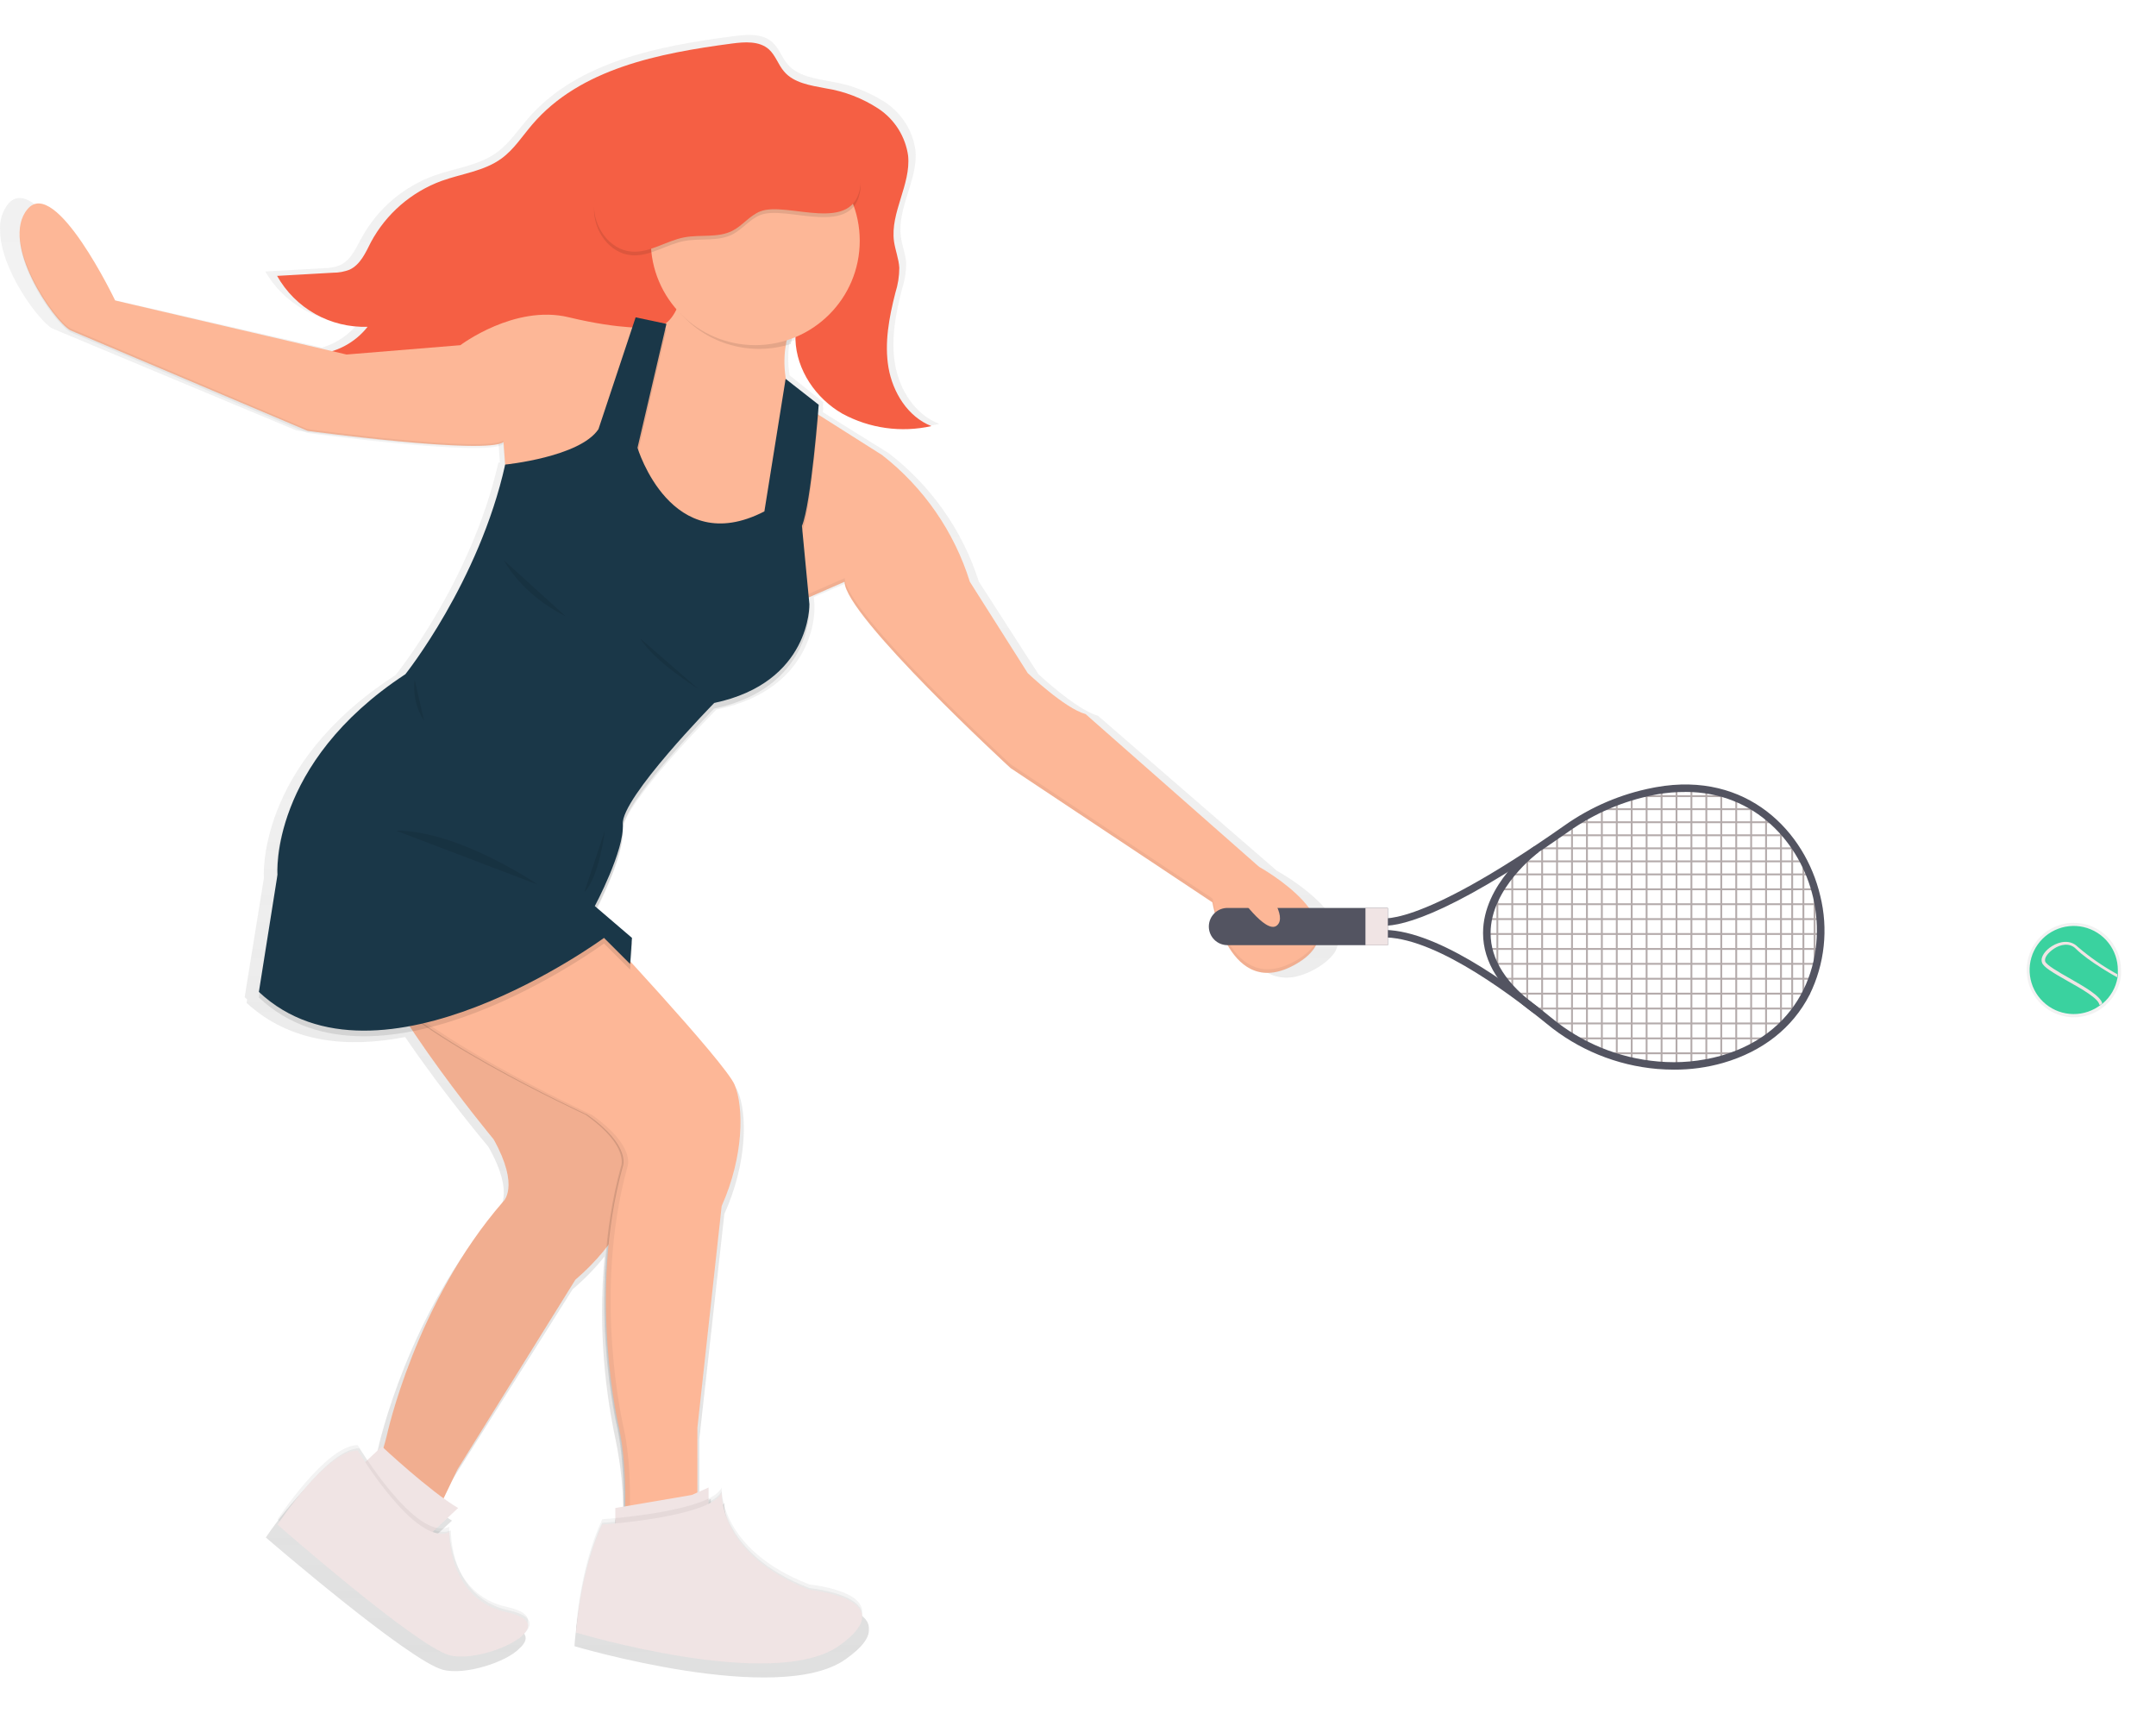 <svg width="247" height="197" viewBox="0 0 247 197" fill="none" xmlns="http://www.w3.org/2000/svg">
<g filter="url(#filter0_d)">
<path opacity="0.05" d="M51.66 171.282C51.66 171.282 51.447 178.964 58.29 180.458C65.133 181.952 55.51 186.434 51.66 185.365C47.81 184.296 31.989 170.426 31.989 170.426C31.989 170.426 37.548 161.888 41.18 161.888C41.204 161.894 47.828 172.989 51.66 171.282Z" fill="black"/>
<path opacity="0.05" d="M82.681 166.801C82.681 166.801 82.255 173.845 92.729 177.902C92.729 177.902 103.635 178.97 96.148 184.302C88.66 189.634 66.002 182.808 66.002 182.808C66.002 182.808 66.428 175.977 68.995 170.426C68.995 170.432 81.391 169.576 82.681 166.801Z" fill="black"/>
<path d="M0.937 19.347C4.24 15.454 11.278 29.95 11.278 29.95L36.904 35.816C38.547 35.312 40.001 34.326 41.076 32.986C38.927 33.067 36.796 32.561 34.913 31.523C33.031 30.485 31.466 28.954 30.389 27.096L36.995 26.725C37.664 26.731 38.328 26.611 38.953 26.373C40.219 25.796 40.778 24.393 41.459 23.185C43.285 19.872 46.266 17.344 49.835 16.08C52.201 15.242 54.841 14.95 56.873 13.493C58.339 12.442 59.336 10.894 60.522 9.539C66.148 3.054 75.467 1.256 84.068 0.139C85.588 -0.062 87.322 -0.189 88.465 0.819C89.25 1.505 89.56 2.58 90.242 3.369C91.403 4.724 93.368 4.997 95.138 5.331C97.366 5.674 99.497 6.483 101.391 7.705C102.326 8.318 103.12 9.123 103.721 10.065C104.322 11.007 104.715 12.066 104.876 13.171C105.217 16.541 102.753 19.766 103.21 23.124C103.349 24.157 103.763 25.14 103.818 26.161C103.814 27.142 103.658 28.117 103.356 29.051C102.613 31.899 102.042 34.863 102.547 37.76C103.051 40.656 104.827 43.48 107.607 44.555C104.037 45.342 100.302 44.827 97.078 43.104C93.952 41.318 91.653 38.021 91.543 34.468C91.543 34.383 91.543 34.298 91.543 34.213L91.172 34.359C91.117 34.559 91.063 34.772 91.014 34.997L90.46 35.154C90.251 36.423 90.251 37.718 90.46 38.986L94.311 42.059C94.311 42.059 94.311 42.284 94.262 42.666L94.311 42.703C94.311 42.703 94.311 42.885 94.268 43.207L101.798 47.895C106.668 51.632 110.277 56.766 112.139 62.61L118.969 73.225C118.969 73.225 123.373 77.336 125.794 77.986L146.274 95.731C146.274 95.731 153.366 99.587 153.336 103.437C153.336 103.514 153.336 103.593 153.336 103.674C153.336 103.751 153.336 103.828 153.336 103.905C153.336 103.978 153.32 104.05 153.287 104.123C153.287 104.196 153.245 104.263 153.22 104.336V104.372C153.22 104.439 153.172 104.506 153.141 104.573V104.615L153.044 104.81V104.858L152.934 105.04L152.898 105.095L152.776 105.271L152.728 105.332L152.588 105.502L152.527 105.569L152.375 105.727L152.302 105.799L152.138 105.951L152.052 106.03L151.87 106.182L151.773 106.261L151.572 106.407L151.469 106.486L151.237 106.644L151.14 106.71L150.775 106.929C142.868 111.471 140.867 99.787 140.867 99.787L117.084 84.204C117.084 84.204 97.486 66.46 97.486 62.567L93.228 64.389L93.301 65.154C93.301 65.154 93.301 65.324 93.301 65.622V65.804C93.301 65.804 93.52 74.913 82.073 77.275C82.073 77.275 71.605 87.763 71.288 91.097C71.288 91.164 71.288 91.225 71.288 91.291C71.288 91.358 71.288 91.322 71.288 91.34C71.471 93.891 69.007 98.888 68.247 100.413L72.414 103.893L72.371 104.5L72.414 104.536L72.255 106.698C76.969 111.769 83.812 119.293 84.524 120.981C85.625 123.581 85.625 129.204 82.985 135.046L80.12 160.795V168.295L81.44 167.687V169.388C82.077 169.142 82.617 168.697 82.979 168.118C82.979 168.118 82.979 168.197 82.979 168.337C83.015 169.594 83.691 175.685 93.319 179.359C93.319 179.359 99.706 179.967 99.542 182.602C99.609 183.489 98.903 184.624 96.847 186.07C89.141 191.481 65.826 184.558 65.826 184.558C65.826 184.558 65.826 184.485 65.826 184.345C65.826 184.345 66.264 177.422 68.91 171.793C68.91 171.793 69.518 171.75 70.449 171.659V170.062L71.41 169.898C71.438 166.864 71.138 163.837 70.516 160.868C69.053 153.985 68.629 146.924 69.257 139.916C68.167 141.283 66.945 142.538 65.607 143.663L51.709 165.671L50.066 169.042C50.675 169.479 51.283 169.861 51.782 170.171L48.99 172.752C49.614 173.003 50.312 173.003 50.936 172.752C50.936 172.752 50.717 180.543 57.761 182.056C60.571 182.663 60.68 183.744 59.555 184.764C58.059 186.385 53.211 187.928 50.717 187.248C46.751 186.167 30.456 172.102 30.456 172.102C31.9 169.962 33.539 167.96 35.353 166.121C36.946 164.529 38.692 163.236 40.146 163.236C40.146 163.236 40.48 163.789 41.046 164.633L42.785 163.023L42.962 163.187C43.108 162.708 43.242 162.222 43.357 161.742C43.357 161.742 46.733 146.299 57.073 134.603C57.073 134.603 59.111 132.921 55.96 127.364C55.96 127.364 50.863 121.328 46.417 114.781C39.951 116.038 33.297 115.522 28.248 110.87L28.315 110.469L28.029 110.22L30.231 96.587C30.231 96.587 29.24 83.713 45.316 73.322C45.316 73.322 54.014 62.61 57.098 48.976H57.274L57.098 46.614C55.115 48.126 33.984 45.314 33.984 45.314L6.004 33.63C4.417 32.762 -0.005 26.744 0.013 22.383C-0.071 21.291 0.259 20.207 0.937 19.347Z" fill="url(#paint0_linear)"/>
<path d="M42.116 33.43C41.394 34.346 40.487 35.1 39.454 35.644C38.42 36.187 37.284 36.506 36.119 36.582C37.907 38.238 39.993 39.541 42.268 40.42C48.85 43.001 56.818 42.242 62.487 37.942C63.819 36.928 65.096 35.719 66.745 35.325C68.156 34.978 69.64 35.325 71.1 35.246C72.924 35.138 74.668 34.456 76.08 33.297C77.492 32.139 78.5 30.563 78.958 28.796C79.378 27.017 79.208 25.153 79.512 23.331C79.562 23.022 79.629 22.715 79.713 22.414C80.564 19.377 84.542 16.11 87.894 16.997C91.056 17.829 92.681 22.796 92.614 25.638C92.547 28.766 91.032 31.754 91.129 34.881C91.239 38.385 93.471 41.64 96.507 43.383C99.623 45.073 103.247 45.578 106.707 44.804C104.006 43.742 102.285 40.954 101.792 38.124C101.3 35.294 101.859 32.343 102.577 29.537C102.871 28.614 103.023 27.652 103.027 26.683C102.972 25.657 102.571 24.685 102.419 23.647C101.975 20.337 104.365 17.155 104.037 13.833C103.884 12.75 103.503 11.711 102.921 10.785C102.338 9.859 101.566 9.066 100.655 8.459C98.818 7.253 96.744 6.453 94.572 6.114C92.857 5.786 90.923 5.507 89.816 4.177C89.153 3.4 88.855 2.355 88.094 1.657C86.987 0.667 85.302 0.795 83.837 0.989C75.485 2.094 66.447 3.861 60.978 10.262C59.835 11.598 58.868 13.129 57.444 14.161C55.474 15.6 52.913 15.886 50.614 16.711C47.135 17.979 44.244 20.48 42.493 23.738C41.885 24.952 41.277 26.312 40.06 26.883C39.454 27.12 38.808 27.239 38.157 27.236L31.745 27.6C32.773 29.427 34.284 30.937 36.113 31.965C37.942 32.993 40.019 33.5 42.116 33.43Z" fill="#F55F44"/>
<path d="M74.445 33.509C74.445 33.509 71.343 33.831 65.145 32.337C58.947 30.843 52.743 35.537 52.743 35.537L39.702 36.606L13.194 30.418C13.194 30.418 6.351 16.116 3.146 19.96C-0.06 23.804 6.138 32.768 8.06 33.837L35.237 45.351C35.237 45.351 55.76 48.126 57.682 46.632L58.107 52.395L68.369 47.488L72.839 37.031L74.445 33.509Z" fill="#FDB797"/>
<path opacity="0.05" d="M8.066 33.612L35.219 45.151C35.219 45.151 55.741 47.926 57.663 46.432L58.089 52.195L68.35 47.288L72.839 36.831L74.245 33.752H74.445L72.839 37.274L68.35 47.731L58.089 52.638L57.663 46.875C55.741 48.369 35.219 45.594 35.219 45.594L8.066 34.056C6.497 33.187 2.099 27.078 2.251 22.766C2.391 27.029 6.546 32.78 8.066 33.612Z" fill="black"/>
<path d="M92.297 42.575L101.062 48.126C105.813 51.831 109.318 56.894 111.111 62.64L117.741 73.097C117.741 73.097 121.999 77.154 124.371 77.792L144.255 95.293C144.255 95.293 156.225 101.913 148.512 106.395C140.8 110.876 138.89 99.35 138.89 99.35L115.776 83.98C115.776 83.98 96.75 66.478 96.75 62.634L89.907 65.622L92.297 42.575Z" fill="#FDB797"/>
<path opacity="0.05" d="M96.786 62.215C96.786 66.059 115.812 83.561 115.812 83.561L138.926 98.931C138.926 98.931 140.848 110.469 148.549 105.975C150.313 104.949 151.043 103.807 151.122 102.666C151.207 103.953 150.513 105.247 148.549 106.407C140.854 110.888 138.926 99.362 138.926 99.362L115.812 83.992C115.812 83.992 96.786 66.49 96.786 62.646L89.943 65.634L89.986 65.184L96.786 62.215Z" fill="black"/>
<path d="M66.745 106.765C66.745 106.765 73.435 127.941 73.271 130.71C73.107 133.479 70.729 138.483 65.917 142.576L52.42 164.287L48.266 172.946L40.097 170.699C40.097 170.699 43.138 165.301 44.318 160.412C44.318 160.412 47.597 145.175 57.633 133.643C57.633 133.643 59.61 131.985 56.556 126.502C56.556 126.502 41.52 108.429 41.015 101.087L66.745 106.765Z" fill="#FDB797"/>
<path opacity="0.05" d="M66.745 106.765C66.745 106.765 73.435 127.941 73.271 130.71C73.107 133.479 70.729 138.483 65.917 142.576L52.42 164.287L48.266 172.946L40.097 170.699C40.097 170.699 43.138 165.301 44.318 160.412C44.318 160.412 47.597 145.175 57.633 133.643C57.633 133.643 59.61 131.985 56.556 126.502C56.556 126.502 41.52 108.429 41.015 101.087L66.745 106.765Z" fill="black"/>
<path opacity="0.1" d="M67.712 101.488C67.712 101.488 82.918 117.708 83.958 120.271C84.998 122.834 85.029 128.384 82.462 134.147L79.682 159.55V169.157L71.343 170.633C71.343 170.633 71.769 164.444 70.704 159.532C70.704 159.532 67.055 144.35 71.13 129.647C71.13 129.647 72.201 127.297 67.067 123.672C67.067 123.672 45.687 113.852 42.056 107.451L67.712 101.488Z" fill="black"/>
<path d="M67.925 101.488C67.925 101.488 83.131 117.708 84.171 120.271C85.211 122.834 85.242 128.384 82.675 134.147L79.895 159.55V169.157L71.556 170.633C71.556 170.633 71.982 164.444 70.917 159.532C70.917 159.532 67.268 144.35 71.343 129.647C71.343 129.647 72.414 127.297 67.28 123.672C67.28 123.672 45.9 113.852 42.268 107.451L67.925 101.488Z" fill="#FDB797"/>
<path opacity="0.05" d="M67.815 101.488L67.931 101.609L42.804 107.475C46.453 113.876 67.815 123.696 67.815 123.696C72.949 127.34 71.878 129.672 71.878 129.672C67.815 144.398 71.453 159.556 71.453 159.556C72.438 164.08 72.152 169.679 72.103 170.541L71.453 170.657C71.453 170.657 71.878 164.469 70.814 159.556C70.814 159.556 67.164 144.374 71.24 129.672C71.24 129.672 72.31 127.321 67.177 123.696C67.177 123.696 45.796 113.876 42.165 107.475L67.815 101.488Z" fill="black"/>
<path d="M91.196 32.118C91.196 32.118 88.204 36.812 91.196 43.007L88.204 58.377L75.802 56.67L69.816 49.839L74.549 33.387C74.549 33.387 78.399 34.881 78.806 24.424L91.196 32.118Z" fill="#FDB797"/>
<path opacity="0.1" d="M93.794 43.007C93.794 43.007 92.936 54.32 91.872 56.883L92.729 65.846C92.729 65.846 92.942 74.81 81.823 77.16C81.823 77.16 71.136 88.049 71.349 91.036C71.562 94.024 68.144 100.425 68.144 100.425L72.401 104.069L72.189 107.056L69.196 104.069C69.196 104.069 43.327 123.064 29.659 110.257L31.794 96.812C31.794 96.812 29.97 85.395 45.584 75.15C45.584 75.15 54.884 63.302 57.876 49.857C57.876 49.857 66.428 49 68.563 45.8L72.821 32.993L76.349 33.739L73.034 47.932C73.034 47.932 76.884 60.739 87.571 55.219L90.004 40.037L93.794 43.007Z" fill="black"/>
<path d="M93.794 42.363C93.794 42.363 92.936 53.676 91.872 56.239L92.729 65.203C92.729 65.203 92.942 74.166 81.823 76.516C81.823 76.516 71.136 87.405 71.349 90.393C71.562 93.38 68.144 99.781 68.144 99.781L72.401 103.425L72.189 106.413L69.196 103.425C69.196 103.425 43.327 122.421 29.659 109.613L31.794 96.168C31.794 96.168 30.833 83.47 46.441 73.225C46.441 73.225 54.884 62.658 57.876 49.213C57.876 49.213 66.428 48.357 68.563 45.156L72.821 32.349L76.349 33.096L73.034 47.288C73.034 47.288 76.884 60.096 87.571 54.575L90.004 39.393L93.794 42.363Z" fill="#1A3748"/>
<path d="M173.068 96.047H207.331V96.259H173.068V96.047Z" fill="#B4ABAB"/>
<path d="M173.919 94.552H206.473V94.765H173.919V94.552Z" fill="#B4ABAB"/>
<path d="M176.06 93.059H205.834V93.271H176.06V93.059Z" fill="#B4ABAB"/>
<path d="M178.414 91.565H204.764V91.777H178.414V91.565Z" fill="#B4ABAB"/>
<path d="M180.762 90.071H203.268V90.283H180.762V90.071Z" fill="#B4ABAB"/>
<path d="M183.329 88.577H201.345V88.79H183.329V88.577Z" fill="#B4ABAB"/>
<path d="M187.179 87.083H198.353V87.296H187.179V87.083Z" fill="#B4ABAB"/>
<path d="M171.79 97.753H207.975V97.966H171.79V97.753Z" fill="#B4ABAB"/>
<path d="M171.145 99.46H207.975V99.672H171.145V99.46Z" fill="#B4ABAB"/>
<path d="M170.72 101.166H208.614V101.378H170.72V101.166Z" fill="#B4ABAB"/>
<path d="M170.221 102.872H208.614V103.085H170.221V102.872Z" fill="#B4ABAB"/>
<path d="M170.434 104.585H208.614V104.798H170.434V104.585Z" fill="#B4ABAB"/>
<path d="M171.079 106.291H208.188V106.504H171.079V106.291Z" fill="#B4ABAB"/>
<path d="M172.149 107.998H207.331V108.21H172.149V107.998Z" fill="#B4ABAB"/>
<path d="M173.645 109.704H207.331V109.917H173.645V109.704Z" fill="#B4ABAB"/>
<path d="M175.567 111.411H205.834V111.623H175.567V111.411Z" fill="#B4ABAB"/>
<path d="M177.921 113.117H204.338V113.33H177.921V113.117Z" fill="#B4ABAB"/>
<path d="M180.482 114.829H202.629V115.042H180.482V114.829Z" fill="#B4ABAB"/>
<path d="M183.475 116.536H199.204V116.749H183.475V116.536Z" fill="#B4ABAB"/>
<path d="M203.931 90.957H204.143V113.603H203.931V90.957Z" fill="#B4ABAB"/>
<path d="M205.215 92.664H205.427V112.109H205.215V92.664Z" fill="#B4ABAB"/>
<path d="M206.498 94.583H206.71V110.402H206.498V94.583Z" fill="#B4ABAB"/>
<path d="M207.781 97.571H207.994V107.627H207.781V97.571Z" fill="#B4ABAB"/>
<path d="M202.222 89.463H202.434V115.097H202.222V89.463Z" fill="#B4ABAB"/>
<path d="M200.513 88.395H200.725V115.953H200.513V88.395Z" fill="#B4ABAB"/>
<path d="M198.804 87.538H199.016V116.591H198.804V87.538Z" fill="#B4ABAB"/>
<path d="M197.088 86.901H197.301V117.234H197.088V86.901Z" fill="#B4ABAB"/>
<path d="M195.379 86.263H195.591V117.878H195.379V86.263Z" fill="#B4ABAB"/>
<path d="M193.67 86.263H193.882V117.878H193.67V86.263Z" fill="#B4ABAB"/>
<path d="M191.961 86.263H192.173V117.878H191.961V86.263Z" fill="#B4ABAB"/>
<path d="M190.252 86.263H190.464V117.878H190.252V86.263Z" fill="#B4ABAB"/>
<path d="M188.536 86.901H188.748V117.872H188.536V86.901Z" fill="#B4ABAB"/>
<path d="M186.827 87.326H187.039V117.659H186.827V87.326Z" fill="#B4ABAB"/>
<path d="M185.118 87.757H185.33V117.234H185.118V87.757Z" fill="#B4ABAB"/>
<path d="M183.409 88.607H183.621V116.378H183.409V88.607Z" fill="#B4ABAB"/>
<path d="M181.699 89.463H181.912V115.741H181.699V89.463Z" fill="#B4ABAB"/>
<path d="M179.99 90.957H180.202V114.884H179.99V90.957Z" fill="#B4ABAB"/>
<path d="M178.275 91.595H178.487V113.603H178.275V91.595Z" fill="#B4ABAB"/>
<path d="M176.566 92.876H176.778V112.534H176.566V92.876Z" fill="#B4ABAB"/>
<path d="M174.857 94.371H175.069V111.253H174.857V94.371Z" fill="#B4ABAB"/>
<path d="M173.147 95.652H173.36V109.334H173.147V95.652Z" fill="#B4ABAB"/>
<path d="M171.438 98.427H171.65V107.415H171.438V98.427Z" fill="#B4ABAB"/>
<path d="M191.778 118.516C193.682 118.527 195.579 118.267 197.41 117.744C201.948 116.427 205.372 113.73 207.312 109.941C209.049 106.418 209.48 102.395 208.529 98.585C206.814 91.297 200.202 84.283 189.734 86.16L189.381 86.227C185.722 86.93 182.256 88.409 179.217 90.563C161.845 102.769 157.928 101.135 157.928 101.117L157.283 100.747V103.455L157.752 103.407C163.457 102.799 172.35 109.322 177.179 113.245C180.779 116.227 185.207 118.039 189.868 118.437C190.516 118.489 191.153 118.516 191.778 118.516ZM193.085 86.706C201.163 86.706 206.272 92.633 207.714 98.779C209.307 105.575 206.692 114.155 197.173 116.919C194.825 117.577 192.376 117.801 189.947 117.581C185.46 117.195 181.198 115.449 177.733 112.577C172.952 108.672 164.151 102.253 158.147 102.52V102.01C159.832 102.204 165.179 101.463 179.728 91.237C182.668 89.152 186.022 87.721 189.563 87.04L189.91 86.974C190.959 86.793 192.021 86.706 193.085 86.713V86.706Z" fill="#535461"/>
<path d="M158.999 99.994H140.623C140.057 99.994 139.514 100.218 139.114 100.618C138.713 101.018 138.488 101.56 138.488 102.125C138.488 102.691 138.713 103.233 139.114 103.633C139.514 104.032 140.057 104.257 140.623 104.257H158.999V100.006V99.994Z" fill="#535461"/>
<path d="M156.432 99.994H158.999V104.263H156.432V99.994Z" fill="#F0E4E4"/>
<path d="M175.744 112.079L176.243 111.386C172.593 108.769 170.768 105.921 170.768 102.884C170.768 97.704 176.194 93.678 176.243 93.641L175.738 92.949C175.501 93.125 169.892 97.261 169.905 102.884C169.905 106.206 171.863 109.297 175.744 112.079Z" fill="#535461"/>
<path opacity="0.1" d="M77.936 31.869C78.575 30.545 79.11 28.377 79.25 24.861L91.653 32.543C91.147 33.432 90.788 34.395 90.588 35.397C88.365 36.105 85.982 36.148 83.734 35.521C81.487 34.894 79.471 33.625 77.936 31.869Z" fill="black"/>
<path d="M86.525 35.531C79.914 35.531 74.555 30.18 74.555 23.58C74.555 16.979 79.914 11.628 86.525 11.628C93.136 11.628 98.496 16.979 98.496 23.58C98.496 30.18 93.136 35.531 86.525 35.531Z" fill="#FDB797"/>
<path opacity="0.1" d="M87.091 20.634C85.874 21.12 85.065 22.262 83.91 22.851C82.249 23.695 80.26 23.258 78.399 23.604C76.312 23.999 74.403 25.426 72.316 25.232C69.81 25.013 67.979 22.389 68.058 19.881C68.138 17.373 69.792 15.126 71.836 13.669C73.879 12.211 76.312 11.41 78.703 10.633C81.744 9.63 85.029 8.622 88.173 9.345C91.105 10.019 99 13.894 98.593 17.561C97.93 23.458 90.144 19.42 87.091 20.634Z" fill="black"/>
<path d="M87.091 20.215C85.874 20.701 85.065 21.843 83.91 22.432C82.249 23.276 80.26 22.839 78.399 23.185C76.312 23.579 74.403 25.007 72.316 24.812C69.81 24.594 67.979 21.97 68.058 19.462C68.138 16.954 69.792 14.707 71.836 13.25C73.879 11.792 76.312 10.991 78.703 10.213C81.744 9.211 85.029 8.203 88.173 8.926C91.105 9.6 99 13.474 98.593 17.142C97.93 23.033 90.144 18.988 87.091 20.215Z" fill="#F55F44"/>
<path opacity="0.1" d="M69.299 91.134C69.299 91.134 68.661 96.472 66.945 98.178L69.299 91.134Z" fill="black"/>
<path opacity="0.1" d="M47.505 73.844C47.294 75.486 47.674 77.15 48.576 78.538L47.505 73.844Z" fill="black"/>
<path opacity="0.1" d="M57.742 60.187C57.742 60.187 59.664 64.031 64.798 66.587L57.742 60.187Z" fill="black"/>
<g opacity="0.05">
<path opacity="0.05" d="M88.873 55.17C85.132 57.114 82.231 56.804 80.035 55.59C82.006 56.197 84.426 56.063 87.376 54.533L89.809 39.351L91.227 40.499L88.873 55.17Z" fill="black"/>
<path opacity="0.05" d="M74.123 32.974L69.865 45.782C67.73 48.982 59.178 49.839 59.178 49.839C56.185 63.284 47.743 73.85 47.743 73.85C32.135 84.095 33.096 96.793 33.096 96.793L30.961 110.239C32.112 111.317 33.418 112.218 34.836 112.911C32.84 112.178 31.013 111.051 29.465 109.595L31.587 96.15C31.587 96.15 30.626 83.452 46.234 73.207C46.234 73.207 54.677 62.64 57.669 49.195C57.669 49.195 66.222 48.339 68.356 45.138L72.614 32.331L76.142 33.078L76.069 33.387L74.123 32.974Z" fill="black"/>
<path opacity="0.05" d="M70.516 104.051L72.067 105.599L72.012 106.395L70.017 104.403L70.516 104.051Z" fill="black"/>
</g>
<path opacity="0.1" d="M61.617 97.328C61.617 97.328 52.639 91.14 45.371 91.14L61.617 97.328Z" fill="black"/>
<path opacity="0.1" d="M80.004 74.913C80.004 74.913 74.871 71.713 73.375 69.15L80.004 74.913Z" fill="black"/>
<path d="M144.997 97.759C144.997 97.759 147.563 100.96 146.28 102.01C144.997 103.061 141.791 98.367 141.791 98.367L144.997 97.759Z" fill="#FDB797"/>
<path d="M237.573 101.7C239.01 101.7 240.389 102.27 241.405 103.285C242.422 104.3 242.993 105.676 242.993 107.111C243.002 107.289 243.002 107.467 242.993 107.645C242.993 107.743 242.98 107.84 242.956 107.937V108.016C242.745 109.264 242.099 110.398 241.131 111.216L240.955 111.362C240.275 111.895 239.477 112.257 238.629 112.419C237.78 112.582 236.904 112.539 236.076 112.294C235.247 112.05 234.488 111.612 233.864 111.015C233.239 110.419 232.767 109.682 232.485 108.866C232.204 108.05 232.122 107.179 232.247 106.325C232.371 105.471 232.699 104.66 233.201 103.958C233.704 103.256 234.367 102.684 235.136 102.29C235.905 101.897 236.758 101.692 237.622 101.694L237.573 101.7Z" fill="url(#paint1_linear)"/>
<path d="M240.681 111.083C239.78 111.785 238.667 112.161 237.524 112.149C236.381 112.138 235.275 111.741 234.388 111.021C233.5 110.302 232.883 109.304 232.637 108.19C232.391 107.075 232.53 105.91 233.033 104.885C233.535 103.86 234.371 103.035 235.403 102.545C236.435 102.055 237.604 101.929 238.717 102.188C239.83 102.446 240.823 103.073 241.534 103.968C242.244 104.862 242.629 105.97 242.628 107.111C242.637 107.277 242.637 107.443 242.628 107.609C242.628 107.698 242.617 107.789 242.597 107.882V107.955C242.399 109.121 241.793 110.18 240.888 110.943L240.681 111.083Z" fill="#3AD29F"/>
<path d="M240.681 111.083H240.505C240.438 110.378 238.473 109.261 236.855 108.356C235.158 107.39 234.106 106.771 233.936 106.249C233.711 105.581 234.38 104.797 235.097 104.36C235.949 103.832 237.165 103.583 238.029 104.445C239.43 105.649 240.953 106.703 242.573 107.591L242.542 107.864V107.937C242.409 107.864 239.252 106.115 237.804 104.658C237.086 103.947 236.046 104.172 235.316 104.658C234.586 105.143 234.179 105.733 234.307 106.127C234.434 106.522 235.839 107.342 237.068 108.034C238.814 109.036 240.62 110.056 240.845 110.925L240.681 111.083Z" fill="#F0E4E4"/>
<path d="M43.753 161.681C43.753 161.681 49.227 166.807 52.481 168.726L49.525 171.501L40.103 170.214V165.088L43.753 161.681Z" fill="#F0E4E4"/>
<path d="M79.256 167.232L81.178 166.376V171.926L70.491 173.633V168.726L79.256 167.232Z" fill="#F0E4E4"/>
<path opacity="0.05" d="M82.681 166.382C82.681 166.382 82.255 173.426 92.729 177.483C92.729 177.483 103.635 178.552 96.148 183.884C88.66 189.216 66.002 182.39 66.002 182.39C66.002 182.39 66.428 175.558 68.995 170.007C68.995 170.026 81.391 169.181 82.681 166.382Z" fill="black"/>
<path d="M82.681 166.989C82.681 166.989 82.255 174.034 92.729 178.09C92.729 178.09 103.635 179.159 96.148 184.491C88.66 189.823 66.002 182.997 66.002 182.997C66.002 182.997 66.428 176.165 68.995 170.614C68.995 170.633 81.391 169.789 82.681 166.989Z" fill="#F0E4E4"/>
<path opacity="0.05" d="M51.465 170.888C51.465 170.888 51.252 178.57 58.095 180.064C64.938 181.558 55.316 186.039 51.465 184.971C47.615 183.902 31.794 170.025 31.794 170.025C31.794 170.025 37.354 161.524 40.985 161.524C40.985 161.524 47.615 172.6 51.465 170.888Z" fill="black"/>
<path d="M51.465 171.495C51.465 171.495 51.252 179.177 58.095 180.671C64.938 182.165 55.316 186.647 51.465 185.578C47.615 184.509 31.794 170.633 31.794 170.633C31.794 170.633 37.354 162.131 40.985 162.131C40.985 162.131 47.615 173.208 51.465 171.495Z" fill="#F0E4E4"/>
</g>
<defs>
<filter id="filter0_d" x="-4" y="0" width="251" height="196.137" filterUnits="userSpaceOnUse" color-interpolation-filters="sRGB">
<feFlood flood-opacity="0" result="BackgroundImageFix"/>
<feColorMatrix in="SourceAlpha" type="matrix" values="0 0 0 0 0 0 0 0 0 0 0 0 0 0 0 0 0 0 127 0"/>
<feOffset dy="4"/>
<feGaussianBlur stdDeviation="2"/>
<feColorMatrix type="matrix" values="0 0 0 0 0 0 0 0 0 0 0 0 0 0 0 0 0 0 0.25 0"/>
<feBlend mode="normal" in2="BackgroundImageFix" result="effect1_dropShadow"/>
<feBlend mode="normal" in="SourceGraphic" in2="effect1_dropShadow" result="shape"/>
</filter>
<linearGradient id="paint0_linear" x1="76.671" y1="188.25" x2="76.671" y2="-0.007" gradientUnits="userSpaceOnUse">
<stop stop-color="#808080" stop-opacity="0.25"/>
<stop offset="0.54" stop-color="#808080" stop-opacity="0.12"/>
<stop offset="1" stop-color="#808080" stop-opacity="0.1"/>
</linearGradient>
<linearGradient id="paint1_linear" x1="-5317.05" y1="5212.79" x2="-5317.05" y2="5020.06" gradientUnits="userSpaceOnUse">
<stop stop-color="#808080" stop-opacity="0.25"/>
<stop offset="0.54" stop-color="#808080" stop-opacity="0.12"/>
<stop offset="1" stop-color="#808080" stop-opacity="0.1"/>
</linearGradient>
</defs>
</svg>
